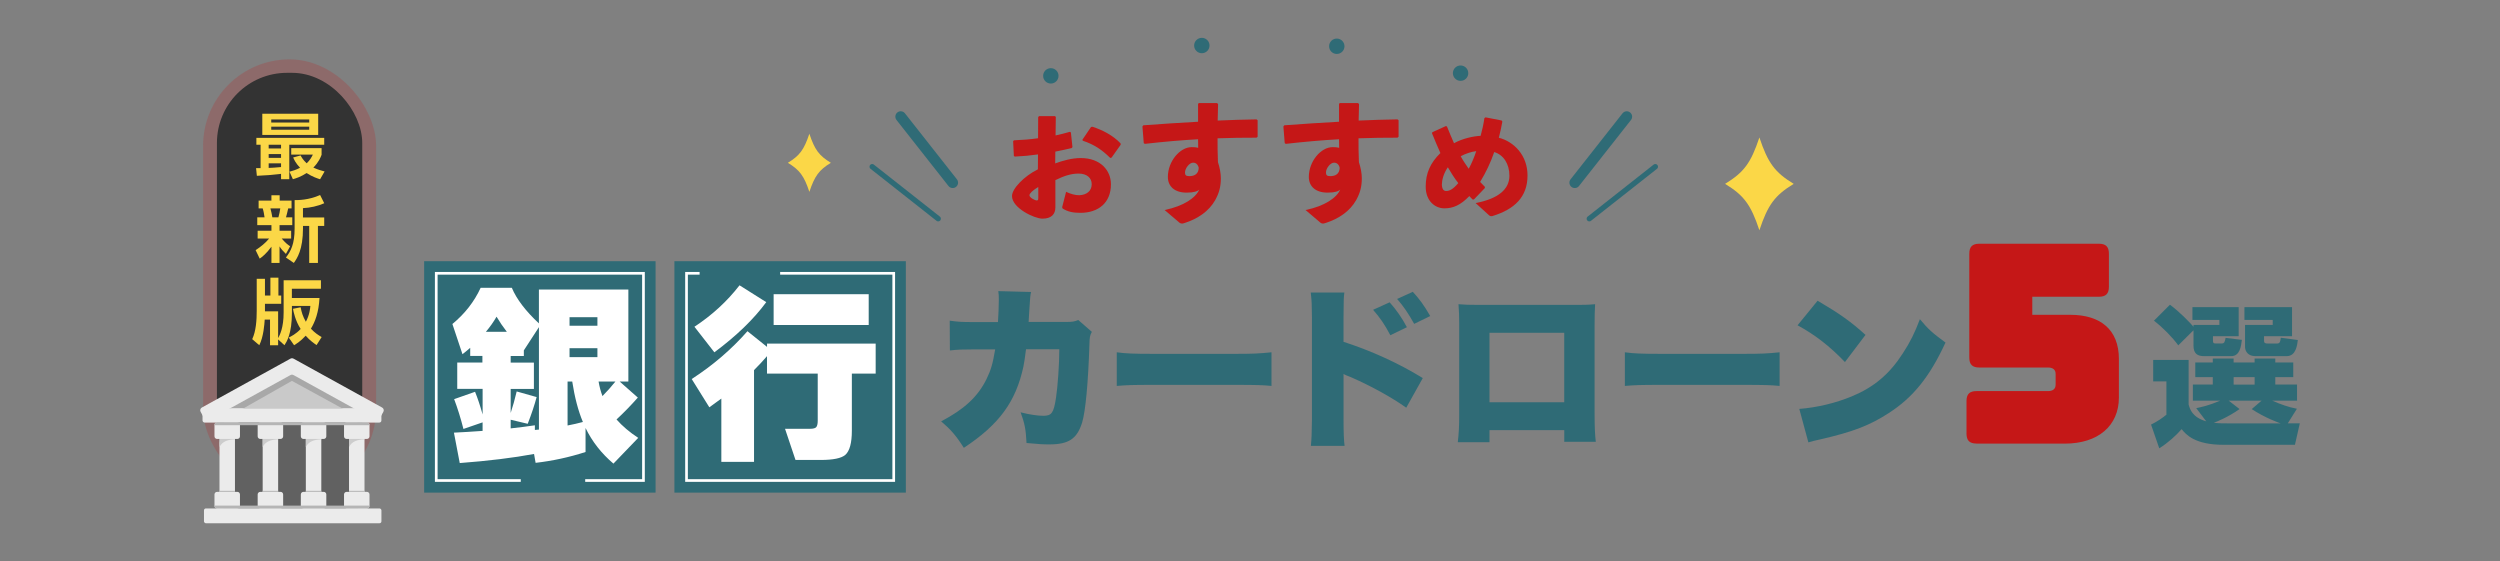 <?xml version="1.0" encoding="UTF-8"?>
<svg xmlns="http://www.w3.org/2000/svg" viewBox="0 0 929 208.5">
  <rect x="0" y="0" width="929" height="208.5" fill="#808080" stroke="none"/>
  <defs>
    <style>
      .cls-1 {
        mix-blend-mode: multiply;
      }

      .cls-1, .cls-2, .cls-3, .cls-4, .cls-5, .cls-6, .cls-7, .cls-8, .cls-9, .cls-10, .cls-11, .cls-12, .cls-13, .cls-14 {
        stroke-width: 0px;
      }

      .cls-1, .cls-9 {
        fill: #b5b5b5;
      }

      .cls-2, .cls-15, .cls-16, .cls-17 {
        fill: none;
      }

      .cls-3 {
        opacity: .2;
      }

      .cls-3, .cls-10 {
        fill: #c51717;
      }

      .cls-15 {
        stroke-width: 2px;
      }

      .cls-15, .cls-16 {
        stroke: #2f6b76;
        stroke-linecap: round;
        stroke-linejoin: round;
      }

      .cls-16 {
        stroke-width: 4px;
      }

      .cls-17 {
        stroke: #fff;
        stroke-miterlimit: 10;
      }

      .cls-18 {
        isolation: isolate;
      }

      .cls-4 {
        fill: #616161;
      }

      .cls-5 {
        fill: #2f6b76;
      }

      .cls-6 {
        fill: #a8a8a8;
      }

      .cls-7 {
        fill: #c9c9c9;
      }

      .cls-8 {
        fill: #ccc;
      }

      .cls-11 {
        fill: #333;
      }

      .cls-12 {
        fill: #fbd747;
      }

      .cls-13 {
        fill: #fff;
      }

      .cls-14 {
        fill: #ebebeb;
      }
    </style>
  </defs>
  <g class="cls-18">
    <g id="Layer_2" data-name="Layer 2">
      <g id="PC">
        <g>
          <g>
            <path class="cls-5" d="M850.14,157.32h4.47l-1.81,7.97h-26.51c-10.85,0-14.02-3.9-15.6-5.82-2.04,2.32-5.03,5.09-8.31,7.12l-3.05-8.82c2.26-1.07,4.41-2.6,5.71-3.67v-12.38h-4.92v-7.97h13.17v16.56c.51,1.81,1.36,4.75,6.56,6.27l-3.73-4.92c1.75-.34,4.69-.96,8.87-2.77h-10.12v-5.99h7.4v-2.77h-6.5v-5.43h6.5v-1.47h7.74v1.47h7.8v-1.47h7.69v1.47h6.67v5.43h-6.67v2.77h8.08v5.99h-9.21c3,1.3,6.05,2.43,9.16,3l-3.39,5.43ZM815.1,122.73l-5.65,5.6c-2.21-3-5.71-6.61-9.04-9.16l5.94-5.94c3.62,2.66,7.4,6.61,8.76,8.2v-.68h9.61v-1.87h-10.01v-4.75h17.18v10.8h-9.55v1.64c0,.62.06,1.07.96,1.07h2.2c1.13,0,1.24-.62,1.53-2.09l6.05.74c-.28,2.37-.74,6.05-3.96,6.05h-10.12c-2.37,0-3.9-.9-3.9-3.9v-5.71ZM840.36,148.9h-12.15l4.01,3.11c-4.24,3-8.48,4.69-9.55,5.09,1.75.23,3.67.23,5.48.23h19.33c-.68-.23-5.77-2.04-10.74-5.31l3.62-3.11ZM830.02,140.14v2.77h7.8v-2.77h-7.8ZM834.03,114.14h17.69v10.8h-10.4v1.58c0,.57,0,1.13,1.3,1.13h3.56c1.07,0,1.19-.74,1.36-2.15l6.33.85c-.23,1.87-.68,5.99-4.13,5.99h-11.53c-3.79,0-3.96-3-3.96-3.34v-8.25h10.29v-1.87h-10.51v-4.75Z"/>
            <rect class="cls-3" x="75.47" y="22.06" width="64.29" height="162" rx="32.14" ry="32.14"/>
            <rect class="cls-11" x="80.61" y="27.06" width="54" height="157" rx="26.08" ry="26.08"/>
            <g>
              <path class="cls-12" d="M95.16,62.49h1.68v-8.7h-1.57s0-2.55,0-2.55h25.21s0,2.55,0,2.55h-12.98s0,12.79,0,12.79h-3.06s0-1.97,0-1.97c-3.01.37-5.98.61-8.99.72l-.29-2.85ZM97.47,42.27h20.77s0,7.87,0,7.87h-20.77s0-7.87,0-7.87ZM99.84,53.79v1.38h4.6v-1.38h-4.6ZM99.84,57.25v1.41h4.6v-1.41h-4.6ZM104.44,60.7h-4.6v1.7c1.12-.05,2.55-.11,4.6-.32v-1.38ZM100.79,44.4v1.12h14.12v-1.12h-14.12ZM100.79,47.06v1.14h14.12v-1.14h-14.12ZM111.7,57.75c.37.72.96,1.73,2.26,2.93,1.28-1.17,1.89-2.42,2.29-3.22h-8.03s0-2.42,0-2.42h11.28s0,2.47,0,2.47c-.35.93-1.01,2.69-3.06,4.76,1.6.74,2.93,1.12,4.18,1.44l-1.68,2.9c-.9-.29-2.77-.85-5-2.31-2.26,1.46-4.04,1.99-5.11,2.29l-1.25-2.79c1.01-.27,2.42-.66,3.91-1.46-1.65-1.75-2.23-3.06-2.55-3.83l2.77-.75Z"/>
              <path class="cls-12" d="M95,92.95c1.81-1.2,3.64-2.61,5-4.31h-4.26s0-2.9,0-2.9h5.13v-2.07h-5.27s0-2.9,0-2.9h2.71c-.16-1.09-.35-2.29-.69-3.32h-1.52s0-2.9,0-2.9h4.76v-1.99s3.06,0,3.06,0v1.99h4.42s0,2.9,0,2.9h-1.25c-.4,1.78-.48,2.13-.82,3.32h2.34s0,2.9,0,2.9h-4.73v2.07h4.31s0,2.9,0,2.9h-3.51c1.52,1.75,2.26,2.29,3.14,2.87l-1.57,2.85c-1.22-1.2-1.68-1.73-2.37-2.79v6.14s-3.01,0-3.01,0v-6.04c-1.91,2.63-3.43,3.78-4.36,4.44l-1.52-3.16ZM100.48,77.44c.32,1.06.53,2.21.72,3.32h2.26c.29-.93.58-2.47.69-3.32h-3.67ZM120.48,75.53c-2.37,1.06-5.27,1.7-7.9,1.81v3.48h7.9s0,3.14,0,3.14h-2.34v13.75s-3.24,0-3.24,0v-13.75h-2.31v.88c0,8.03-2.21,11.17-3.4,12.87l-2.95-2.02c1.81-2.31,3.24-4.95,3.24-10.8v-10.53c1.22,0,5.13.05,9.47-1.89l1.54,3.06Z"/>
              <path class="cls-12" d="M103.35,126.16v2.13s-3.01,0-3.01,0v-9.52h-1.97c-.11,1.65-.43,6.41-2.02,9.52l-2.63-2.26c1.41-2.93,1.68-7.05,1.68-10.56v-11.86s3.06,0,3.06,0v6.2h2.02v-6.62s2.98,0,2.98,0v6.62h1.04s0,3.09,0,3.09h-6.04v2.79h4.89s0,9.97,0,9.97c.61-1.14,2.05-3.78,2.05-9.55v-11.97s13.86,0,13.86,0v3.16s-10.8,0-10.8,0v3.43h10.27c-.29,5.32-1.62,8.83-3.19,11.41,1.49,1.6,2.74,2.39,3.99,3.11l-1.89,2.98c-.72-.48-2.47-1.65-4.04-3.48-1.91,2.07-3.38,2.95-4.31,3.54l-1.99-2.85c.93-.48,2.71-1.33,4.42-3.19-2.05-3.19-2.63-6.41-2.85-7.5l2.85-.56c.37,1.94.8,3.38,1.94,5.37,1.38-2.53,1.6-4.97,1.68-5.88h-6.86v2.47c0,7.95-1.97,10.88-2.77,12.13l-2.34-2.13Z"/>
            </g>
            <circle class="cls-5" cx="390.49" cy="28.19" r="2.86"/>
            <circle class="cls-5" cx="446.6" cy="16.92" r="2.86"/>
            <circle class="cls-5" cx="496.75" cy="17.19" r="2.86"/>
            <circle class="cls-5" cx="542.75" cy="27.19" r="2.86"/>
            <rect class="cls-5" x="157.61" y="97.06" width="86" height="86"/>
            <rect class="cls-5" x="250.61" y="97.06" width="86" height="86"/>
            <polyline class="cls-17" points="289.9 101.56 332.11 101.56 332.11 178.56 255.11 178.56 255.11 101.56 259.97 101.56"/>
            <polyline class="cls-17" points="193.52 178.56 162.11 178.56 162.11 101.56 166.97 101.56 196.9 101.56 239.11 101.56 239.11 178.56 217.46 178.56"/>
            <g>
              <path class="cls-13" d="M198.47,168.69c-7.72,1.44-16.93,2.57-27.63,3.38l-2.16-11.3c3.02-.14,6.57-.36,10.65-.65v-3.17l-7.12,2.45c-1.01-3.98-2.16-7.67-3.45-11.08l7.77-2.73c.96,2.35,1.89,5.16,2.81,8.42v-9.5h-9.43v-9.79h9.35v-2.45h-4.53v-3.02c-1.1.96-2.06,1.75-2.88,2.37l-3.74-11.22c4.6-3.79,8.11-8.27,10.5-13.46h11.58c1.77,4.22,5.13,8.63,10.07,13.24v-12.59h33.24v34.18h-3.24l6.76,5.97c-2.59,2.93-5.23,5.64-7.92,8.13,2.16,2.45,4.84,4.73,8.06,6.84l-9.21,9.57c-4.46-3.79-7.92-8.2-10.36-13.24v8.92c-6.09,1.97-12.28,3.31-18.56,4.03l-.58-3.31ZM180.56,123.29h7.77c-1.44-1.87-2.71-3.74-3.81-5.61-1.1,1.92-2.42,3.79-3.96,5.61ZM189.77,159.19c3.07-.33,6.07-.72,8.99-1.15v1.73c.33-.05.84-.1,1.51-.14v-38.06l-5.61,8.63v2.09h-4.89v2.45h8.63v9.79h-8.63v8.92c.81-2.45,1.56-5.11,2.23-7.99l7.41,2.09c-.77,2.93-1.87,6.24-3.31,9.93l-6.33-1.51v3.24ZM210.92,158.11c2.01-.38,3.91-.82,5.68-1.3-1.73-4.12-3.05-9.14-3.96-15.04h-1.73v16.33ZM222,121.05v-3.17h-10.36v3.17h10.36ZM222,132.71v-3.31h-10.36v3.31h10.36ZM222.43,141.78c.33,1.92.81,3.72,1.44,5.4,1.63-1.63,3.24-3.43,4.82-5.4h-6.26Z"/>
              <path class="cls-13" d="M280.21,171.64h-12.16v-23.53c-1.2.91-2.69,1.99-4.46,3.24l-6.55-10.51c7.87-5.08,14.77-11.01,20.72-17.77l7.27,5.83v-1.22h40.37v11.15h-8.85v21.23c0,4.56-.82,7.56-2.45,8.99-1.49,1.25-4.53,1.87-9.14,1.87h-9.35l-3.89-11.58h9.28c1.25,0,2.04-.23,2.37-.68.33-.46.5-1.21.5-2.27v-17.56h-18.85v-6.48c-1.39,1.63-3,3.36-4.82,5.18v34.11ZM284.74,112.28c-4.65,6.33-11.08,12.54-19.28,18.64l-7.41-9.5c6.57-4.32,12.16-9.45,16.76-15.4l9.93,6.26ZM322.81,120.77h-35.33v-11.44h35.33v11.44Z"/>
            </g>
            <g>
              <path class="cls-5" d="M370.84,119.71c.19-2.52.32-6.28.32-8.29,0-1.36,0-1.88-.19-3.24l12.17.32c-.32,1.49-.32,1.68-.71,7.83q-.06,1.75-.19,3.3h14.11c2.14,0,2.91-.13,4.34-.71l5.05,4.4c-.71,1.29-.84,1.81-.91,4.79-.45,13.85-1.42,24.67-2.72,28.94-1.88,6.02-4.99,8.09-12.17,8.09-2.52,0-3.5-.06-8.48-.52-.26-5.18-.71-7.32-2.2-11.4,3.24.84,6.41,1.29,8.42,1.29,3.11,0,3.88-1.04,4.73-6.67.65-4.34,1.23-12.5,1.23-18.06h-12.37q-.52,4.27-.97,6.47c-2.85,13.08-9,21.5-22.14,30.17-2.91-4.6-4.86-6.8-8.42-9.84,8.61-4.53,13.6-9.13,16.83-15.67,1.62-3.3,2.33-5.63,3.24-11.07h-8.09c-4.34,0-5.7.06-8.74.39l-.06-11.07c3.24.45,4.4.52,9,.52h8.93Z"/>
              <path class="cls-5" d="M415,130.91c3.04.45,6.54.58,13.27.58h30.95c6.47,0,8.93-.13,13.27-.58v12.5c-3.11-.32-5.96-.39-13.34-.39h-30.82c-7.25,0-9.39.06-13.34.39v-12.5Z"/>
              <path class="cls-5" d="M487.13,165.68c.26-2.72.32-4.6.39-9.91v-37.68c-.06-5.57-.06-5.89-.45-9.39h12.5c-.26,1.68-.26,2.72-.32,9.45v8.87c10.23,3.3,20.39,7.9,29.46,13.47l-6.15,11.01c-5.37-3.82-12.88-7.96-20.39-11.27-1.94-.78-2.14-.84-2.33-.97-.19-.06-.32-.13-.58-.32v16.83c0,4.79.13,8.22.39,9.91h-12.5ZM516.39,112.33c2.53,2.85,4.6,5.83,6.41,9.26l-6.15,2.98c-2.14-4.08-3.82-6.47-6.41-9.45l6.15-2.78ZM525,108.44c2.4,2.59,4.21,5.05,6.47,9l-5.96,2.91c-2.27-4.08-4.08-6.67-6.34-9.26l5.83-2.65Z"/>
              <path class="cls-5" d="M553.5,159.85v4.47h-11.78c.39-3.56.52-5.76.52-10.55v-33.28c0-2.78-.06-4.79-.26-7.45,2.27.19,3.56.26,7.83.26h34.9c4.01,0,4.98,0,8.03-.26-.13,2.27-.19,4.6-.19,7.64v32.82c0,4.99.13,8.09.45,10.68h-11.72v-4.34h-27.77ZM581.27,123.66h-27.77v25.83h27.77v-25.83Z"/>
              <path class="cls-5" d="M603.81,130.91c3.04.45,6.54.58,13.27.58h30.95c6.47,0,8.93-.13,13.27-.58v12.5c-3.11-.32-5.96-.39-13.34-.39h-30.82c-7.25,0-9.39.06-13.34.39v-12.5Z"/>
              <path class="cls-5" d="M675.42,111.75c8.16,4.79,12.37,7.77,17.8,12.69l-7.64,10.1c-5.63-5.89-11.14-10.16-17.61-13.66l7.45-9.13ZM668.63,151.95c6.6-.52,13.4-2.14,19.49-4.66,8.16-3.37,13.98-8.22,18.97-15.99,2.72-4.14,4.47-7.7,6.34-12.69,3.17,3.82,4.66,5.11,9.52,8.68-5.89,12.75-12.04,20.39-21.11,26.22-6.99,4.53-13.14,6.93-25.19,9.71-2.53.58-2.91.65-4.66,1.17l-3.37-12.43Z"/>
            </g>
            <g>
              <line class="cls-15" x1="324.11" y1="61.95" x2="348.63" y2="81.27"/>
              <line class="cls-16" x1="334.71" y1="43.35" x2="354.02" y2="67.88"/>
            </g>
            <g>
              <line class="cls-15" x1="615.11" y1="61.95" x2="590.59" y2="81.27"/>
              <line class="cls-16" x1="604.5" y1="43.35" x2="585.19" y2="67.88"/>
            </g>
            <g>
              <polygon class="cls-7" points="108.5 138.61 84.05 151.75 132.95 151.75 108.5 138.61"/>
              <rect class="cls-4" x="83.18" y="156.95" width="49.77" height="31.99"/>
              <polygon class="cls-6" points="88.59 152.82 108.47 141.53 130.65 153.66 138.4 153.19 108.07 136.75 83.08 150.78 88.59 152.82"/>
              <rect class="cls-14" x="75.26" y="151.68" width="66.47" height="5.35" rx=".77" ry=".77"/>
              <path class="cls-14" d="M139.42,156.12l-30.35-16.75c-.35-.19-.78-.19-1.13,0l-30.35,16.75c-.57.31-1.28.11-1.59-.46l-1.45-2.63c-.31-.57-.11-1.28.46-1.59l32.93-18.17c.35-.19.78-.19,1.13,0l32.93,18.17c.57.31.77,1.03.46,1.59l-1.45,2.63c-.31.57-1.03.77-1.59.46Z"/>
              <path class="cls-14" d="M88.2,163.11c.53,0,.97-.43.97-.97v-4.23c0-.53-.43-.97-.97-.97h-7.54c-.46,0-.85.32-.94.76-.02.07-.02.14-.02.21v4.23c0,.53.43.97.97.97h.89v19.66h-.89c-.53,0-.97.43-.97.97v4.23c0,.05,0,.1.01.15.07.46.47.82.95.82h7.54c.53,0,.97-.43.97-.97v-4.23c0-.53-.43-.97-.97-.97h-.89v-19.66h.89Z"/>
              <path class="cls-14" d="M104.25,163.11c.53,0,.97-.43.97-.97v-4.23c0-.53-.43-.97-.97-.97h-7.54c-.46,0-.85.32-.94.76-.02.07-.02.14-.02.21v4.23c0,.53.43.97.97.97h.89v19.66h-.89c-.53,0-.97.43-.97.97v4.23c0,.05,0,.1.01.15.07.46.47.82.95.82h7.54c.53,0,.97-.43.97-.97v-4.23c0-.53-.43-.97-.97-.97h-.89v-19.66h.89Z"/>
              <path class="cls-14" d="M120.29,163.11c.53,0,.97-.43.97-.97v-4.23c0-.53-.43-.97-.97-.97h-7.54c-.46,0-.85.32-.94.76-.02.07-.02.14-.02.21v4.23c0,.53.43.97.97.97h.89v19.66h-.89c-.53,0-.97.43-.97.97v4.23c0,.05,0,.1.01.15.07.46.47.82.95.82h7.54c.53,0,.97-.43.97-.97v-4.23c0-.53-.43-.97-.97-.97h-.89v-19.66h.89Z"/>
              <path class="cls-14" d="M136.34,163.11c.53,0,.97-.43.97-.97v-4.23c0-.53-.43-.97-.97-.97h-7.54c-.46,0-.85.32-.94.76-.02.07-.02.14-.02.21v4.23c0,.53.43.97.97.97h.89v19.66h-.89c-.53,0-.97.43-.97.97v4.23c0,.05,0,.1.01.15.07.46.47.82.95.82h7.54c.53,0,.97-.43.97-.97v-4.23c0-.53-.43-.97-.97-.97h-.89v-19.66h.89Z"/>
              <path class="cls-1" d="M137.31,157.91v.1h-57.59v-.31c.09-.43.48-.76.94-.76h55.68c.53,0,.97.43.97.97Z"/>
              <rect class="cls-9" x="81.55" y="182.39" width="5.76" height=".38"/>
              <rect class="cls-9" x="97.6" y="182.39" width="5.76" height=".38"/>
              <rect class="cls-9" x="113.64" y="182.39" width="5.76" height=".38"/>
              <rect class="cls-9" x="129.69" y="182.39" width="5.76" height=".38"/>
              <path class="cls-1" d="M137.29,187.87v.25c-.07.46-.47.82-.95.82h-55.68c-.48,0-.88-.36-.95-.82v-.25h57.59Z"/>
              <path class="cls-8" d="M81.55,166.1v-2.99h5.76v.15s0,0,0,0c-2.78.12-4.68.79-5.75,2.84Z"/>
              <path class="cls-8" d="M97.6,166.1v-2.99h5.76v.15s0,0,0,0c-2.78.12-4.68.79-5.75,2.84Z"/>
              <path class="cls-8" d="M113.64,166.1v-2.99h5.76v.15s0,0,0,0c-2.78.12-4.68.79-5.75,2.84Z"/>
              <path class="cls-8" d="M129.69,166.1v-2.99h5.76v.15s0,0,0,0c-2.78.12-4.68.79-5.75,2.84Z"/>
              <rect class="cls-14" x="75.8" y="188.94" width="65.94" height="5.5" rx=".7" ry=".7"/>
            </g>
            <rect class="cls-2" width="929" height="208.5"/>
            <path class="cls-10" d="M734.46,164.82c-2.58,0-3.71-1.13-3.71-3.71v-12.07c0-2.58,1.14-3.71,3.71-3.71h26.62c1.65,0,2.79-.72,2.79-2.37v-4.02c0-1.65-1.13-2.37-2.79-2.37h-25.58c-2.58,0-3.71-1.13-3.71-3.71v-38.58c0-2.58,1.13-3.71,3.71-3.71h44.46c2.58,0,3.71,1.13,3.71,3.71v12.28c0,2.58-1.13,3.71-3.71,3.71h-24.76v6.71h14.13c11.14,0,18.05,5.47,18.05,16.4v14.34c0,10.52-7.74,17.13-20.12,17.13h-32.81Z"/>
            <g>
              <path class="cls-10" d="M385.74,57.38c-2.84.41-5.69.68-8.67.81l-.32-.27-.27-5.46.32-.32c3.12-.13,6.1-.36,8.94-.77l.05-7.9.36-.32h5.87l.32.27-.09,6.91c1.9-.41,3.57-.86,5.33-1.35l.36.23.59,5.46-.32.36c-2.03.45-4.06.95-6.05,1.31l-.05,4.38c2.84-1.04,6.28-1.99,9.48-1.99,7.4,0,11.24,4.65,11.24,9.75,0,6.91-4.7,10.61-11.38,10.61-2.66,0-4.65-.41-6.46-1.54-.27-.18-.32-.54-.23-.81l1.4-5.46c1.53.72,3.34,1.31,4.92,1.26,2.62-.09,4.6-1.49,4.6-4.11,0-2.3-1.76-3.93-4.88-3.93-2.8,0-5.42.86-8.62,2.44v10.11c0,2.48-1.4,4.2-4.83,4.2-2.93,0-11.29-3.93-11.29-8.4,0-2.75,4.52-7.41,9.62-9.93l.04-5.55ZM385.83,69.48c-1.99,1.17-3.3,2.44-3.3,3.07,0,.86,2.03,1.94,2.75,1.94.41,0,.54-.23.54-.86v-4.15ZM402.22,51.92l3.21-4.74.5-.09c3.88,1.26,7.68,3.25,10.48,6.19l.04.5-3.39,4.79-.5.13c-2.94-2.93-5.87-4.97-10.2-6.41l-.14-.36Z"/>
              <path class="cls-10" d="M432.8,78.04c7.1-1.47,11.56-4.56,12.84-7.59-.64.64-2.01,1.13-4.7,1.13-4.51,0-6.96-2.35-6.96-5.83,0-5.83,4.51-11.07,8.82-11.07,1.52,0,2.01.15,2.45.25,0-1.08,0-2.01-.05-3.18-6.27.34-12.89.93-19.79,1.71l-.39-.29-.49-6.17.34-.44c6.81-.49,13.77-.98,20.33-1.32v-6.61l.29-.34h6.76l.39.39c-.05,2.25-.1,4.26-.15,6.12,4.9-.2,9.8-.39,14.45-.44l.39.34v6.12l-.39.34c-4.85,0-9.75.05-14.5.24,0,2.7,0,5.54.15,8.87.64,1.86,1.08,4.12,1.08,5.98,0,3.18-.69,5.54-2.06,8.04-2.4,4.31-6.61,7.01-11.27,8.53-.2.05-.34.1-.49.15-.25.1-.49.1-.69.1-.29,0-.54-.1-.78-.25l-5.59-4.75ZM443.34,60.45c-1.37,0-2.99,2.11-2.99,3.63,0,.93.29,1.37,1.57,1.37,2.01,0,3.43-.83,3.53-3.09-.34-1.37-1.13-1.91-2.11-1.91Z"/>
              <path class="cls-10" d="M485.18,78.04c7.1-1.47,11.56-4.56,12.84-7.59-.64.64-2.01,1.13-4.7,1.13-4.51,0-6.96-2.35-6.96-5.83,0-5.83,4.51-11.07,8.82-11.07,1.52,0,2.01.15,2.45.25,0-1.08,0-2.01-.05-3.18-6.27.34-12.89.93-19.79,1.71l-.39-.29-.49-6.17.34-.44c6.81-.49,13.77-.98,20.33-1.32v-6.61l.29-.34h6.76l.39.39c-.05,2.25-.1,4.26-.15,6.12,4.9-.2,9.8-.39,14.45-.44l.39.34v6.12l-.39.34c-4.85,0-9.75.05-14.5.24,0,2.7,0,5.54.15,8.87.64,1.86,1.08,4.12,1.08,5.98,0,3.18-.69,5.54-2.06,8.04-2.4,4.31-6.61,7.01-11.27,8.53-.2.05-.34.1-.49.15-.25.1-.49.1-.69.1-.29,0-.54-.1-.78-.25l-5.59-4.75ZM495.72,60.45c-1.37,0-2.99,2.11-2.99,3.63,0,.93.29,1.37,1.57,1.37,2.01,0,3.43-.83,3.53-3.09-.34-1.37-1.13-1.91-2.11-1.91Z"/>
              <path class="cls-10" d="M547.26,74.17c-.45-.41-.86-.9-1.26-1.31-3.25,3.39-6.05,4.56-9.26,4.56-3.39,0-6.95-2.62-6.95-8.08,0-4.92,1.67-8.76,5.46-12.46-1.04-2.3-2.03-4.74-3.12-7.36l.14-.41,5.01-2.26.41.14c.95,2.26,1.76,4.38,2.62,6.23,3.07-1.72,7.13-2.62,9.89-2.75.5-1.81,1.04-4.06,1.4-6.55l.41-.32,6,1.17.27.41c-.32,1.9-.9,4.47-1.31,6,5.64,1.45,10.66,6.55,10.66,14,0,8.04-4.83,12.6-13.09,15.12-.63.09-.86,0-1.22-.32l-4.97-4.52c8.4-1.62,12.55-5.1,12.55-10.16,0-4.42-2.21-7.77-5.64-8.8-1.44,4.15-3.07,7.5-5.24,11.11.54.54,1.13,1.17,1.76,1.81v.45l-4.06,4.24-.45.05ZM535.8,68.44c0,1.9.72,2.53,1.58,2.53,1.26,0,2.57-.63,4.52-2.93-1.44-1.85-2.71-3.84-3.88-5.87-1.72,2.44-2.21,5.06-2.21,6.28ZM548.57,56.16c-1.85.23-4.02.95-5.78,1.9.81,1.49,1.99,3.25,2.98,4.65,1.04-1.81,2.17-4.56,2.8-6.55Z"/>
            </g>
          </g>
          <g>
            <path class="cls-12" d="M308.75,60.5c-4.4,2.68-6,4.85-7.99,10.8-1.98-5.95-3.59-8.12-7.99-10.8,4.4-2.68,6-4.85,7.99-10.8,1.98,5.95,3.59,8.12,7.99,10.8Z"/>
            <path class="cls-12" d="M666.54,68.32c-7.02,4.28-9.59,7.75-12.75,17.25-3.16-9.5-5.73-12.97-12.75-17.25,7.02-4.28,9.59-7.75,12.75-17.25,3.16,9.5,5.73,12.97,12.75,17.25Z"/>
          </g>
        </g>
      </g>
    </g>
  </g>
</svg>